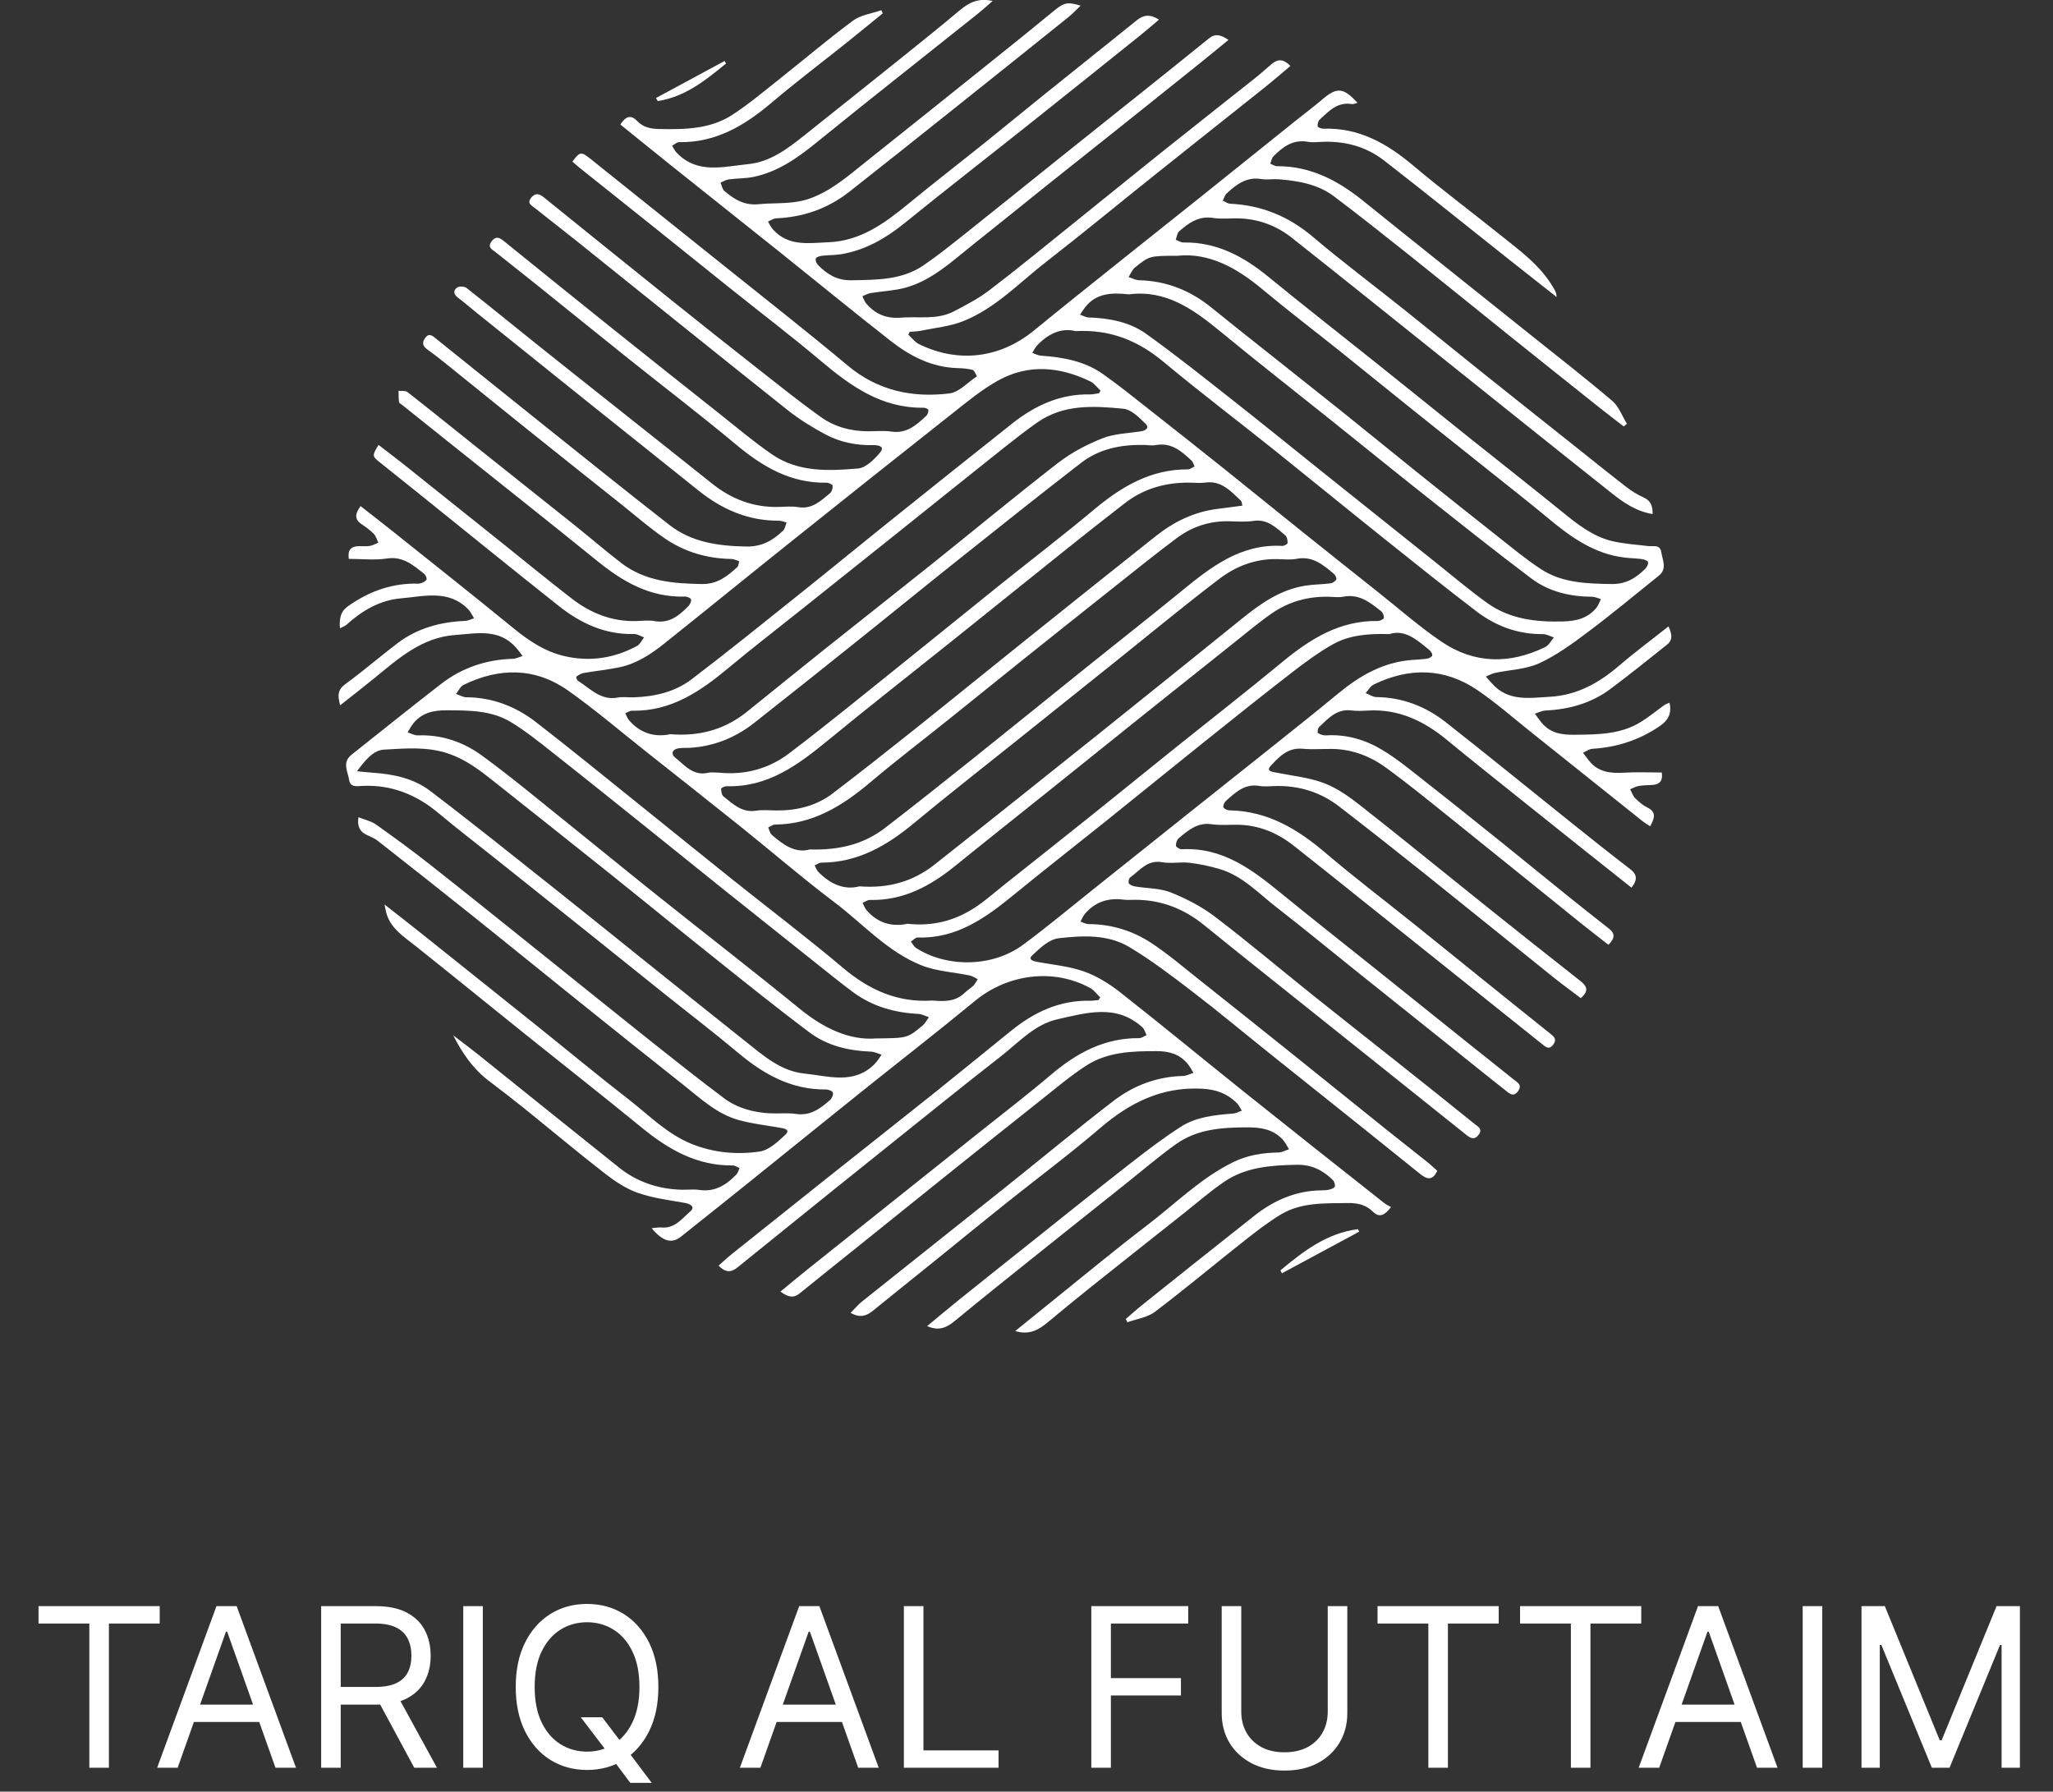 <svg width="157" height="137" viewBox="0 0 157 137" fill="none" xmlns="http://www.w3.org/2000/svg">
<rect x="0" y="0" width="157" height="137" fill="#333333" stroke="none"/>
<g clip-path="url(#clip0_240_15)">
<path d="M2.946 124.146V122.818H12.213V124.146H8.328V135.174H6.832V124.146H2.946ZM13.586 135.174H12.017L16.554 122.818H18.098L22.635 135.174H21.067L17.374 124.773H17.278L13.586 135.174ZM14.165 130.348H20.487V131.675H14.165V130.348ZM24.56 135.174V122.818H28.735C29.7 122.818 30.492 122.983 31.112 123.313C31.731 123.639 32.19 124.087 32.487 124.658C32.785 125.23 32.934 125.879 32.934 126.607C32.934 127.335 32.785 127.981 32.487 128.544C32.19 129.107 31.733 129.549 31.118 129.871C30.502 130.189 29.716 130.348 28.759 130.348H25.38V128.996H28.71C29.37 128.996 29.901 128.9 30.303 128.707C30.709 128.514 31.003 128.24 31.184 127.886C31.369 127.528 31.462 127.102 31.462 126.607C31.462 126.112 31.369 125.68 31.184 125.31C30.999 124.94 30.703 124.654 30.297 124.453C29.891 124.248 29.354 124.146 28.686 124.146H26.056V135.174H24.56ZM30.376 129.624L33.416 135.174H31.679L28.686 129.624H30.376ZM36.923 122.818V135.174H35.427V122.818H36.923ZM44.411 131.313H46.052L47.428 133.123L47.79 133.605L49.841 136.332H48.2L46.849 134.522L46.511 134.064L44.411 131.313ZM50.348 128.996C50.348 130.299 50.113 131.425 49.642 132.375C49.172 133.324 48.526 134.056 47.706 134.571C46.885 135.085 45.948 135.343 44.894 135.343C43.84 135.343 42.903 135.085 42.083 134.571C41.262 134.056 40.617 133.324 40.146 132.375C39.675 131.425 39.44 130.299 39.44 128.996C39.44 127.693 39.675 126.567 40.146 125.618C40.617 124.668 41.262 123.936 42.083 123.422C42.903 122.907 43.84 122.649 44.894 122.649C45.948 122.649 46.885 122.907 47.706 123.422C48.526 123.936 49.172 124.668 49.642 125.618C50.113 126.567 50.348 127.693 50.348 128.996ZM48.9 128.996C48.9 127.926 48.721 127.023 48.363 126.287C48.009 125.551 47.529 124.994 46.921 124.616C46.318 124.238 45.642 124.049 44.894 124.049C44.146 124.049 43.468 124.238 42.861 124.616C42.258 124.994 41.777 125.551 41.419 126.287C41.065 127.023 40.888 127.926 40.888 128.996C40.888 130.066 41.065 130.969 41.419 131.705C41.777 132.441 42.258 132.998 42.861 133.376C43.468 133.754 44.146 133.943 44.894 133.943C45.642 133.943 46.318 133.754 46.921 133.376C47.529 132.998 48.009 132.441 48.363 131.705C48.721 130.969 48.9 130.066 48.9 128.996ZM58.149 135.174H56.58L61.117 122.818H62.661L67.198 135.174H65.63L61.937 124.773H61.841L58.149 135.174ZM58.728 130.348H65.05V131.675H58.728V130.348ZM69.123 135.174V122.818H70.619V133.847H76.362V135.174H69.123ZM83.457 135.174V122.818H90.866V124.146H84.953V128.32H90.311V129.648H84.953V135.174H83.457ZM101.537 122.818H103.033V130.999C103.033 131.844 102.834 132.598 102.436 133.262C102.041 133.921 101.484 134.442 100.764 134.824C100.045 135.202 99.2 135.391 98.231 135.391C97.261 135.391 96.417 135.202 95.697 134.824C94.977 134.442 94.418 133.921 94.019 133.262C93.625 132.598 93.428 131.844 93.428 130.999V122.818H94.924V130.878C94.924 131.482 95.057 132.019 95.323 132.489C95.588 132.956 95.966 133.324 96.457 133.593C96.952 133.859 97.543 133.992 98.231 133.992C98.918 133.992 99.51 133.859 100.004 133.593C100.499 133.324 100.877 132.956 101.139 132.489C101.404 132.019 101.537 131.482 101.537 130.878V122.818ZM105.345 124.146V122.818H114.612V124.146H110.727V135.174H109.23V124.146H105.345ZM116.245 124.146V122.818H125.512V124.146H121.627V135.174H120.131V124.146H116.245ZM126.884 135.174H125.316L129.853 122.818H131.397L135.934 135.174H134.365L130.673 124.773H130.577L126.884 135.174ZM127.464 130.348H133.786V131.675H127.464V130.348ZM139.355 122.818V135.174H137.859V122.818H139.355ZM142.355 122.818H144.14L148.339 133.074H148.484L152.683 122.818H154.469V135.174H153.069V125.787H152.949L149.088 135.174H147.736L143.875 125.787H143.754V135.174H142.355V122.818Z" fill="white"/>
<path d="M124.785 67.892C123.493 66.867 122.249 65.882 121.007 64.892C119.488 63.681 117.971 62.47 116.456 61.257C114.514 59.699 112.559 58.154 110.638 56.569C108.885 55.125 106.96 54.206 104.632 54.333C104.209 54.356 103.778 54.381 103.361 54.327C102.227 54.178 101.573 54.939 100.871 55.602C100.775 55.691 100.735 56.021 100.785 56.05C100.962 56.158 101.192 56.246 101.394 56.233C102.969 56.133 104.432 56.569 105.741 57.365C106.905 58.071 107.964 58.957 109.039 59.801C110.961 61.305 112.863 62.833 114.766 64.36C116.397 65.671 118.017 66.999 119.646 68.311C120.769 69.216 121.899 70.118 123.037 71.004C123.545 71.4 123.483 71.766 123.003 72.246C122.297 71.693 121.59 71.154 120.899 70.597C117.542 67.894 114.195 65.181 110.834 62.485C109.241 61.207 107.656 59.913 106.007 58.713C104.807 57.838 103.436 57.296 101.913 57.271C101.139 57.258 100.36 57.325 99.593 57.254C98.485 57.154 97.828 57.873 97.191 58.542C96.782 58.971 97.276 59.015 97.601 59.08C98.837 59.328 100.122 59.449 101.283 59.895C102.304 60.286 103.242 60.972 104.115 61.657C107.385 64.229 110.606 66.861 113.855 69.46C116.17 71.31 118.492 73.15 120.822 74.984C121.305 75.363 121.584 75.724 120.888 76.326C120.188 75.794 119.457 75.261 118.75 74.696C115.526 72.11 112.319 69.503 109.091 66.923C106.874 65.152 104.649 63.391 102.398 61.662C100.969 60.561 99.324 60.057 97.513 60.107C97.115 60.117 96.705 60.166 96.317 60.099C95.205 59.907 94.492 60.582 93.767 61.226C93.64 61.341 93.517 61.593 93.558 61.726C93.598 61.847 93.865 61.964 94.034 61.966C96.945 62.018 99.233 63.4 101.375 65.225C103.592 67.113 105.916 68.876 108.187 70.697C109.858 72.037 111.521 73.388 113.188 74.73C114.972 76.165 116.754 77.603 118.544 79.031C118.848 79.272 119.084 79.479 118.779 79.881C118.446 80.325 118.181 80.037 117.908 79.82C113.276 76.12 108.648 72.416 104.015 68.716C102.323 67.363 100.635 66.002 98.93 64.665C97.663 63.668 96.236 63.077 94.6 63.066C93.952 63.062 93.292 63.12 92.656 63.027C91.575 62.866 90.868 63.493 90.143 64.096C89.999 64.214 89.912 64.487 89.93 64.677C89.941 64.783 90.226 64.948 90.38 64.94C93.517 64.773 95.782 66.517 98.026 68.351C100.416 70.303 102.846 72.212 105.257 74.142C107.61 76.026 109.958 77.914 112.311 79.797C113.457 80.716 114.614 81.623 115.758 82.546C116.033 82.767 116.439 82.955 116.091 83.44C115.739 83.93 115.416 83.603 115.149 83.394C113.641 82.211 112.153 81.002 110.654 79.804C108.283 77.905 105.911 76.011 103.54 74.115C101.577 72.541 99.635 70.941 97.647 69.401C96.257 68.328 95.036 66.98 93.283 66.457C92.529 66.232 91.745 66.067 90.964 65.975C90.274 65.894 89.551 66.055 88.874 65.931C87.732 65.725 87.165 66.573 86.421 67.103C86.323 67.171 86.267 67.478 86.334 67.561C86.438 67.69 86.657 67.761 86.838 67.79C87.744 67.94 88.718 67.913 89.547 68.247C90.733 68.722 91.908 69.334 92.923 70.106C95.457 72.035 97.893 74.094 100.381 76.086C102.559 77.83 104.755 79.549 106.939 81.285C108.887 82.834 110.836 84.384 112.772 85.949C113.009 86.141 113.424 86.332 113.065 86.787C112.722 87.22 112.413 87.006 112.111 86.764C110.144 85.195 108.181 83.619 106.214 82.048C103.88 80.183 101.542 78.32 99.208 76.453C96.834 74.555 94.452 72.666 92.093 70.749C90.547 69.491 88.807 68.807 86.809 68.805C86.509 68.805 86.207 68.83 85.911 68.793C84.737 68.641 83.745 68.97 82.97 69.876C82.824 70.047 82.741 70.272 82.629 70.472C82.831 70.539 83.033 70.66 83.235 70.662C84.981 70.668 86.605 71.162 88.04 72.104C89.305 72.935 90.464 73.929 91.654 74.871C94.054 76.774 96.447 78.685 98.839 80.6C101.229 82.515 103.611 84.442 106.001 86.36C107.031 87.185 108.072 87.995 109.104 88.819C109.389 89.046 109.654 89.3 109.915 89.529C109.521 90.371 109.05 90.127 108.579 89.75C107.12 88.583 105.668 87.408 104.211 86.239C101.84 84.34 99.464 82.45 97.093 80.552C95.13 78.981 93.198 77.368 91.201 75.838C89.626 74.632 88.04 73.417 86.34 72.406C84.692 71.429 82.756 71.537 80.934 71.75C80.213 71.835 79.501 72.521 78.919 73.075C78.596 73.383 79.032 73.504 79.355 73.561C80.547 73.773 81.78 73.89 82.908 74.29C83.891 74.64 84.835 75.225 85.663 75.878C88.913 78.433 92.102 81.064 95.33 83.646C98.831 86.445 102.35 89.221 105.864 92.001C106.018 92.124 106.205 92.203 106.376 92.301C105.895 92.936 105.482 93.134 105.007 92.668C104.447 92.113 103.801 91.98 103.034 91.992C101.285 92.023 99.51 91.928 97.945 92.872C96.97 93.459 96.061 94.168 95.165 94.874C92.877 96.679 90.643 98.552 88.322 100.311C87.749 100.745 86.927 100.853 86.219 101.109C86.177 101.026 86.133 100.942 86.092 100.859C86.511 100.501 86.917 100.132 87.346 99.788C90.207 97.504 93.064 95.218 95.94 92.953C97.424 91.786 99.089 91.052 101.016 91.025C101.239 91.021 101.471 91.015 101.685 90.961C101.835 90.923 102.069 90.821 102.083 90.721C102.106 90.561 102.029 90.327 101.908 90.213C101.137 89.475 100.304 89.041 99.133 89.067C97.178 89.11 95.275 89.24 93.619 90.367C92.552 91.094 91.572 91.951 90.558 92.755C88.138 94.672 85.717 96.585 83.306 98.511C82.235 99.365 81.178 100.24 80.124 101.115C79.434 101.688 78.709 102.112 77.638 101.78C78.677 100.938 79.651 100.146 80.628 99.361C82.997 97.458 85.333 95.512 87.751 93.672C89.903 92.032 91.831 90.079 94.306 88.867C95.417 88.323 96.57 88.148 97.778 88.127C98.045 88.123 98.312 87.964 98.576 87.879C98.412 87.624 98.282 87.341 98.078 87.124C97.341 86.341 96.411 86.203 95.363 86.205C93.438 86.212 91.552 86.337 89.937 87.487C88.622 88.425 87.39 89.483 86.125 90.492C83.652 92.463 81.176 94.43 78.707 96.408C76.821 97.919 74.935 99.425 73.074 100.963C72.459 101.472 71.861 101.826 70.903 101.403C71.757 100.697 72.54 100.034 73.339 99.392C75.297 97.819 77.265 96.252 79.232 94.687C81.647 92.763 84.052 90.825 86.488 88.927C87.721 87.966 88.972 87.016 90.285 86.17C91.487 85.397 92.902 85.261 94.302 85.151C94.527 85.132 94.744 85.007 94.965 84.932C94.84 84.734 94.744 84.505 94.582 84.344C93.848 83.626 93.027 83.309 91.933 83.251C88.847 83.09 86.413 84.309 84.145 86.251C81.782 88.275 79.282 90.133 76.852 92.076C74.966 93.584 73.097 95.114 71.217 96.633C69.725 97.838 68.225 99.029 66.739 100.242C66.245 100.647 65.743 100.78 65.045 100.394C65.353 100.086 65.612 99.769 65.924 99.521C69.621 96.569 73.33 93.63 77.027 90.677C79.734 88.516 82.397 86.299 85.142 84.19C86.688 83.002 88.48 82.325 90.474 82.275C90.741 82.269 91.006 82.121 91.27 82.038C91.118 81.8 90.989 81.544 90.81 81.331C90.187 80.596 89.403 80.377 88.426 80.377C86.555 80.377 84.702 80.435 83.087 81.473C81.897 82.238 80.809 83.163 79.697 84.044C77.217 86.007 74.747 87.983 72.278 89.96C69.965 91.813 67.658 93.674 65.347 95.531C63.949 96.654 62.544 97.769 61.154 98.902C60.669 99.3 60.252 99.173 59.681 98.767C60.408 98.169 61.081 97.604 61.767 97.056C63.711 95.499 65.66 93.949 67.606 92.397C70.019 90.471 72.434 88.55 74.847 86.622C76.696 85.147 78.575 83.707 80.378 82.177C82.339 80.514 84.469 79.36 87.115 79.385C87.303 79.385 87.494 79.235 87.682 79.156C87.578 78.954 87.521 78.701 87.365 78.558C85.369 76.743 83.083 77.449 80.884 77.937C79.126 78.326 77.909 79.706 76.544 80.771C73.637 83.036 70.773 85.359 67.894 87.66C66.493 88.779 65.093 89.9 63.697 91.025C61.254 92.993 58.812 94.962 56.374 96.935C55.913 97.306 55.484 97.325 54.951 96.781C55.305 96.471 55.636 96.156 55.992 95.872C58.345 93.989 60.7 92.109 63.059 90.234C65.906 87.97 68.76 85.722 71.601 83.453C73.526 81.913 75.431 80.346 77.35 78.799C79.105 77.384 81.051 76.472 83.362 76.524C83.577 76.528 83.793 76.49 84.008 76.472C84.052 76.405 84.096 76.336 84.139 76.269C83.883 76.026 83.666 75.711 83.366 75.549C80.57 74.019 77.062 74.473 74.56 76.538C71.678 78.914 68.723 81.202 65.81 83.538C63.032 85.766 60.264 88.006 57.489 90.238C55.684 91.688 53.877 93.136 52.062 94.574C51.368 95.124 50.672 94.926 49.833 93.916C50.127 93.893 50.364 93.841 50.597 93.862C51.616 93.953 52.171 93.163 52.804 92.62C53.165 92.309 52.825 92.063 52.379 91.984C51.164 91.769 49.916 91.617 48.761 91.209C47.845 90.886 46.988 90.302 46.211 89.698C44.146 88.093 42.143 86.41 40.105 84.767C39.215 84.051 38.309 83.353 37.398 82.663C36.185 81.746 35.348 80.531 34.656 79.166C35.277 79.643 35.906 80.108 36.519 80.598C40.13 83.492 43.731 86.403 47.351 89.287C48.736 90.392 50.352 90.927 52.123 90.975C52.571 90.988 53.029 90.923 53.469 90.99C54.663 91.167 55.536 90.615 56.309 89.817C56.432 89.69 56.476 89.487 56.555 89.319C56.382 89.25 56.209 89.117 56.036 89.119C53.304 89.15 51.127 87.904 49.089 86.237C46.14 83.823 43.141 81.473 40.172 79.089C37.375 76.845 34.593 74.579 31.788 72.344C30.872 71.614 29.851 70.997 29.527 69.757C29.492 69.622 29.471 69.482 29.409 69.166C30.457 69.989 31.374 70.697 32.278 71.42C35.158 73.719 38.038 76.017 40.912 78.322C43.302 80.237 45.659 82.196 48.08 84.072C49.628 85.272 51.012 86.71 52.881 87.468C54.567 88.152 56.339 88.306 58.091 88.056C58.795 87.956 59.479 87.31 60.048 86.781C60.475 86.385 60.002 86.295 59.664 86.237C58.614 86.055 57.545 85.934 56.52 85.655C54.838 85.201 53.584 84.003 52.26 82.959C49.387 80.689 46.532 78.395 43.677 76.103C41.21 74.123 38.757 72.121 36.285 70.145C33.835 68.186 31.372 66.244 28.904 64.306C28.654 64.11 28.344 63.981 28.052 63.846C27.535 63.604 27.304 63.218 27.41 62.489C27.892 62.685 28.386 62.787 28.763 63.054C30.163 64.046 31.551 65.061 32.899 66.123C35.737 68.357 38.548 70.624 41.368 72.881C44.169 75.123 46.959 77.382 49.766 79.614C51.616 81.087 53.473 82.555 55.363 83.974C56.382 84.738 57.595 85.059 58.862 85.132C59.535 85.17 60.219 85.082 60.881 85.18C61.98 85.341 62.734 84.763 63.469 84.121C63.613 83.996 63.736 83.717 63.694 83.553C63.663 83.432 63.351 83.307 63.165 83.309C60.542 83.334 58.435 82.171 56.489 80.539C54.58 78.941 52.602 77.428 50.658 75.874C48.751 74.348 46.851 72.817 44.944 71.291C42.554 69.378 40.159 67.469 37.765 65.561C36.363 64.442 34.937 63.354 33.564 62.201C31.87 60.78 29.976 59.997 27.739 60.095C27.339 60.111 26.794 60.245 26.702 59.649C26.602 59.005 26.141 58.298 26.881 57.713C29.167 55.906 31.432 54.074 33.737 52.293C35.339 51.055 37.186 50.438 39.218 50.376C39.468 50.367 39.713 50.238 39.964 50.163C39.799 49.948 39.643 49.725 39.465 49.523C38.151 48.029 36.421 48.442 34.785 48.56C32.264 48.744 30.474 50.348 28.638 51.851C27.8 52.536 26.941 53.197 26.012 53.933C25.804 53.178 25.818 52.739 26.414 52.307C27.783 51.315 29.061 50.196 30.411 49.175C31.932 48.025 33.697 47.556 35.583 47.477C35.808 47.466 36.029 47.348 36.252 47.279C36.106 47.047 35.994 46.785 35.808 46.593C34.308 45.055 32.42 45.605 30.661 45.754C29.061 45.889 27.689 46.691 26.498 47.773C26.381 47.879 26.214 47.929 25.997 48.044C25.939 47.335 26.031 46.777 26.575 46.385C28.09 45.295 29.763 44.653 31.649 44.626C31.824 44.624 32.009 44.653 32.17 44.603C32.339 44.551 32.547 44.453 32.616 44.313C32.664 44.218 32.549 43.965 32.432 43.874C31.599 43.222 30.826 42.517 29.586 42.707C28.642 42.853 27.658 42.736 26.677 42.736C26.568 42.08 26.825 41.765 27.469 41.763C27.744 41.763 28.023 41.788 28.29 41.744C28.513 41.707 28.719 41.582 28.934 41.494C28.819 41.265 28.75 40.988 28.579 40.815C28.302 40.531 27.971 40.3 27.642 40.075C27.048 39.669 27.194 39.237 27.573 38.7C28.444 39.381 29.286 40.031 30.117 40.696C33.153 43.122 36.202 45.533 39.211 47.994C40.424 48.986 41.674 49.84 43.229 50.186C45.165 50.617 46.992 50.325 48.72 49.392C48.949 49.269 49.078 48.963 49.255 48.74C48.999 48.65 48.743 48.475 48.489 48.481C46.273 48.54 44.4 47.66 42.727 46.333C39.057 43.424 35.425 40.471 31.776 37.537C30.863 36.803 29.946 36.076 29.034 35.345C28.456 34.882 28.45 34.836 28.95 34.021C29.615 34.536 30.282 35.034 30.932 35.553C33.424 37.539 35.913 39.531 38.401 41.523C40.17 42.938 41.922 44.378 43.714 45.764C45.171 46.889 46.815 47.552 48.697 47.489C49.145 47.475 49.608 47.412 50.043 47.491C51.189 47.7 51.935 47.071 52.646 46.345C52.769 46.22 52.886 45.974 52.842 45.837C52.806 45.72 52.529 45.61 52.36 45.616C49.724 45.697 47.636 44.489 45.671 42.894C42.054 39.96 38.398 37.072 34.758 34.165C33.416 33.092 32.072 32.019 30.73 30.945C30.653 30.883 30.521 30.82 30.513 30.748C30.48 30.46 30.486 30.17 30.478 29.881C30.709 29.91 31.003 29.856 31.161 29.979C32.926 31.36 34.668 32.769 36.419 34.167C38.93 36.17 41.445 38.164 43.954 40.169C45.14 41.119 46.292 42.113 47.495 43.04C49.314 44.443 51.446 44.622 53.657 44.659C54.865 44.68 55.607 44.068 56.38 43.367C56.482 43.274 56.482 43.067 56.53 42.913C56.326 42.855 56.124 42.746 55.92 42.742C54.075 42.711 52.36 42.211 50.85 41.177C49.681 40.377 48.609 39.437 47.499 38.552C45.123 36.662 42.745 34.772 40.376 32.873C38.394 31.285 36.425 29.681 34.445 28.089C33.864 27.62 33.279 27.153 32.674 26.717C32.314 26.457 32.259 26.196 32.516 25.842C32.814 25.432 33.074 25.675 33.328 25.882C36.067 28.08 38.799 30.285 41.543 32.477C44.752 35.042 47.953 37.618 51.193 40.142C52.902 41.473 54.926 41.75 57.051 41.792C58.258 41.817 59.095 41.331 59.881 40.581C60.033 40.435 60.064 40.167 60.152 39.954C59.954 39.906 59.754 39.816 59.556 39.816C57.203 39.831 55.199 38.943 53.396 37.495C50.581 35.232 47.751 32.986 44.931 30.727C42.112 28.468 39.299 26.205 36.481 23.942C35.996 23.552 35.527 23.139 35.029 22.768C34.679 22.508 34.641 22.208 34.964 21.985C35.125 21.872 35.525 21.899 35.687 22.027C37.529 23.475 39.34 24.959 41.17 26.422C43.231 28.07 45.302 29.708 47.37 31.35C49.728 33.225 52.094 35.092 54.448 36.974C55.943 38.17 57.622 38.812 59.552 38.764C60.05 38.752 60.562 38.697 61.048 38.779C62.113 38.96 62.773 38.287 63.478 37.712C63.617 37.597 63.694 37.318 63.672 37.13C63.659 37.035 63.359 36.905 63.19 36.91C60.448 36.955 58.301 35.676 56.272 33.982C53.577 31.733 50.785 29.604 48.045 27.413C45.652 25.5 43.275 23.573 40.887 21.654C39.897 20.86 38.899 20.076 37.905 19.286C37.642 19.078 37.255 18.926 37.584 18.467C37.888 18.044 38.173 18.14 38.517 18.422C41.266 20.647 44.017 22.869 46.778 25.079C49.539 27.288 52.308 29.487 55.08 31.683C56.386 32.717 57.662 33.8 59.033 34.742C61.029 36.118 63.353 36.02 65.614 35.824C66.222 35.772 66.87 35.12 67.314 34.586C67.687 34.14 67.166 34.028 66.804 34.038C65.505 34.069 64.255 33.823 63.121 33.217C62.117 32.681 61.131 32.073 60.242 31.366C54.859 27.086 49.508 22.766 44.142 18.465C43.073 17.609 41.985 16.775 40.916 15.919C40.664 15.717 40.257 15.54 40.639 15.098C40.97 14.712 41.262 14.827 41.599 15.098C44.852 17.728 48.109 20.355 51.373 22.973C53.548 24.717 55.73 26.449 57.922 28.17C59.527 29.431 61.119 30.71 62.78 31.894C63.828 32.642 65.068 32.975 66.374 32.979C66.972 32.981 67.583 32.917 68.169 33.002C69.344 33.175 70.092 32.492 70.842 31.79C70.948 31.692 71.007 31.489 70.994 31.341C70.988 31.275 70.757 31.175 70.627 31.177C67.454 31.225 65.089 29.553 62.798 27.62C60.535 25.709 58.174 23.915 55.861 22.064C53.898 20.495 51.941 18.913 49.978 17.344C48.093 15.835 46.203 14.333 44.317 12.826C44.129 12.676 43.952 12.512 43.775 12.357C44.327 11.599 44.456 11.589 45.1 12.103C48.462 14.798 51.829 17.486 55.19 20.18C58.416 22.766 61.673 25.315 64.845 27.966C67.137 29.881 69.773 30.429 72.605 30.085C73.351 29.995 74.014 29.228 74.714 28.772C74.603 28.603 74.522 28.326 74.376 28.287C73.997 28.182 73.591 28.159 73.193 28.147C71.23 28.084 69.581 27.22 68.094 26.055C65.268 23.844 62.494 21.566 59.694 19.326C56.951 17.132 54.198 14.95 51.454 12.758C50.116 11.689 48.789 10.609 47.44 9.521C47.84 8.915 48.22 8.721 48.734 9.261C49.197 9.744 49.77 9.855 50.431 9.867C52.371 9.905 54.313 9.876 55.995 8.786C57.305 7.936 58.508 6.91 59.737 5.939C61.573 4.487 63.355 2.963 65.237 1.576C65.831 1.138 66.672 1.038 67.402 0.782C67.435 0.863 67.471 0.942 67.504 1.023C66.585 1.769 65.672 2.522 64.749 3.261C62.844 4.785 60.892 6.252 59.035 7.829C56.966 9.588 54.757 10.918 51.929 10.87C51.754 10.867 51.575 11.049 51.398 11.147C51.51 11.322 51.598 11.522 51.739 11.67C53.334 13.347 55.34 12.73 57.214 12.551C58.872 12.391 60.206 11.393 61.481 10.374C63.992 8.371 66.506 6.373 69.008 4.364C70.484 3.18 71.959 1.994 73.407 0.777C74.114 0.184 74.854 -0.177 75.912 0.077C75.481 0.448 75.11 0.786 74.72 1.098C70.609 4.376 66.474 7.623 62.394 10.936C60.961 12.099 59.489 13.129 57.664 13.52C57.037 13.656 56.378 13.633 55.738 13.716C55.517 13.745 55.313 13.881 55.101 13.966C55.197 14.181 55.234 14.462 55.395 14.602C56.136 15.237 56.905 15.721 58.001 15.615C59.333 15.485 60.675 15.646 61.986 15.16C63.622 14.554 64.886 13.433 66.208 12.38C69.521 9.744 72.824 7.096 76.129 4.447C77.606 3.264 79.082 2.08 80.54 0.873C81.351 0.204 81.597 0.119 82.641 0.429C82.299 0.755 82.026 1.053 81.714 1.303C78.763 3.672 75.81 6.035 72.851 8.394C70.223 10.488 67.598 12.587 64.955 14.66C63.319 15.944 61.446 16.607 59.362 16.694C59.148 16.702 58.941 16.857 58.731 16.944C58.854 17.144 58.952 17.367 59.106 17.54C60.289 18.867 61.852 18.584 63.359 18.524C65.799 18.426 67.635 17.084 69.427 15.615C71.409 13.989 73.437 12.42 75.435 10.815C76.91 9.632 78.369 8.425 79.844 7.24C82.212 5.335 84.585 3.441 86.953 1.536C87.457 1.132 87.965 1.069 88.632 1.501C88.128 1.926 87.671 2.326 87.201 2.703C84.381 4.962 81.564 7.223 78.736 9.471C75.558 11.999 72.349 14.489 69.194 17.046C67.752 18.215 66.208 19.113 64.368 19.432C63.88 19.518 63.376 19.497 62.882 19.555C62.703 19.576 62.442 19.645 62.386 19.768C62.332 19.887 62.444 20.151 62.563 20.272C63.259 20.976 64.005 21.449 65.105 21.431C67.041 21.397 68.971 21.424 70.642 20.278C71.769 19.505 72.838 18.642 73.91 17.79C76.308 15.883 78.69 13.958 81.08 12.043C83.433 10.161 85.79 8.284 88.142 6.402C89.582 5.249 91.02 4.099 92.452 2.936C92.927 2.551 93.356 2.649 93.944 3.053C93.194 3.666 92.5 4.241 91.797 4.806C89.857 6.364 87.915 7.919 85.969 9.471C84.004 11.04 82.03 12.599 80.065 14.168C78.161 15.692 76.269 17.232 74.358 18.747C72.763 20.014 71.259 21.449 69.229 22.002C68.375 22.235 67.466 22.264 66.587 22.41C66.366 22.445 66.16 22.568 65.947 22.652C66.045 22.839 66.112 23.052 66.245 23.21C66.937 24.023 67.789 24.377 68.888 24.29C70.244 24.181 71.655 24.475 72.932 23.817C73.876 23.329 74.831 22.825 75.671 22.185C77.769 20.587 79.809 18.909 81.866 17.257C84.214 15.371 86.548 13.466 88.901 11.586C91.274 9.69 93.665 7.813 96.042 5.923C96.472 5.581 96.872 5.204 97.297 4.858C97.759 4.483 98.197 4.531 98.68 5.045C98.014 5.604 97.382 6.154 96.728 6.677C93.904 8.93 91.07 11.17 88.249 13.424C85.504 15.617 82.795 17.857 80.022 20.009C77.963 21.606 76.139 23.567 73.67 24.554C72.653 24.961 71.513 25.065 70.425 25.29C70.146 25.348 69.856 25.348 69.571 25.373C69.534 25.444 69.498 25.515 69.461 25.586C69.729 25.832 69.957 26.155 70.269 26.309C73.257 27.782 76.458 27.413 79.078 25.267C81.466 23.31 83.885 21.391 86.296 19.461C88.201 17.936 90.116 16.423 92.02 14.898C94.392 12.999 96.759 11.095 99.131 9.192C99.791 8.663 100.473 8.159 101.114 7.608C102.231 6.65 102.736 6.677 103.811 7.865C103.646 7.902 103.505 7.979 103.38 7.958C102.279 7.771 101.621 8.504 100.925 9.14C100.806 9.25 100.741 9.492 100.766 9.657C100.779 9.74 101.048 9.846 101.196 9.842C103.913 9.748 106.062 10.966 108.07 12.658C110.2 14.452 112.434 16.125 114.607 17.867C116.141 19.097 117.764 20.241 118.788 21.991C118.909 22.195 119.036 22.398 119.038 22.712C117.758 21.704 116.477 20.699 115.201 19.686C112.08 17.211 108.981 14.704 105.832 12.264C104.449 11.193 102.815 10.765 101.056 10.849C100.708 10.866 100.348 10.903 100.01 10.842C98.885 10.645 98.103 11.226 97.388 11.951C97.253 12.089 97.218 12.326 97.138 12.516C97.314 12.583 97.486 12.708 97.662 12.708C100.216 12.697 102.308 13.797 104.24 15.354C108.487 18.776 112.757 22.17 117.016 25.578C119.117 27.259 121.245 28.91 123.293 30.652C123.799 31.081 124.049 31.812 124.416 32.404C124.335 32.473 124.256 32.54 124.174 32.608C123.583 32.152 122.987 31.702 122.401 31.237C119.93 29.268 117.458 27.297 114.993 25.319C112.624 23.419 110.269 21.499 107.893 19.607C105.947 18.059 104.001 16.511 102.015 15.014C100.783 14.085 99.297 13.831 97.797 13.71C97.351 13.675 96.888 13.764 96.451 13.691C95.325 13.504 94.552 14.108 93.811 14.787C93.665 14.921 93.608 15.154 93.51 15.342C93.698 15.425 93.881 15.571 94.073 15.579C96.476 15.692 98.545 16.54 100.395 18.107C102.673 20.034 105.065 21.827 107.399 23.689C109.344 25.242 111.271 26.82 113.215 28.374C115.547 30.239 117.885 32.092 120.223 33.95C121.607 35.051 122.982 36.163 124.381 37.245C124.789 37.562 125.246 37.837 125.714 38.051C126.262 38.302 126.383 38.712 126.383 39.308C125.121 39.102 124.158 38.431 123.255 37.714C118.55 33.984 113.872 30.222 109.181 26.474C105.718 23.704 102.263 20.926 98.783 18.178C97.624 17.263 96.28 16.754 94.788 16.702C94.115 16.679 93.427 16.769 92.769 16.665C91.672 16.492 90.908 17.046 90.172 17.69C90.018 17.826 89.995 18.115 89.912 18.332C90.108 18.405 90.305 18.547 90.501 18.542C93.044 18.499 95.094 19.607 97.001 21.168C99.737 23.408 102.527 25.582 105.288 27.791C107.662 29.689 110.023 31.6 112.396 33.498C114.73 35.365 117.087 37.206 119.404 39.089C120.592 40.054 121.78 41.019 123.297 41.379C124.185 41.59 125.112 41.64 126.023 41.755C126.419 41.805 126.944 41.602 127.044 42.223C127.14 42.834 127.513 43.497 126.85 44.026C125.062 45.46 123.299 46.929 121.467 48.304C120.282 49.196 119.059 50.096 117.723 50.713C116.695 51.186 115.462 51.213 114.326 51.457C114.084 51.509 113.859 51.642 113.626 51.738C113.78 51.909 113.936 52.076 114.086 52.249C115.32 53.666 116.964 53.368 118.536 53.28C120.586 53.166 122.278 52.226 123.814 50.907C125.014 49.875 126.292 48.931 127.596 47.898C127.855 48.479 127.942 48.929 127.494 49.286C126.052 50.434 124.618 51.592 123.141 52.693C121.678 53.783 119.988 54.245 118.177 54.333C117.906 54.345 117.644 54.491 117.377 54.575C117.546 54.802 117.706 55.033 117.883 55.252C118.548 56.064 119.425 56.198 120.43 56.185C122.186 56.164 123.931 56.169 125.485 55.204C126.117 54.812 126.694 54.333 127.298 53.901C127.392 53.835 127.513 53.806 127.669 53.737C127.873 54.581 127.538 55.112 126.906 55.539C125.362 56.585 123.66 57.144 121.799 57.256C121.545 57.271 121.301 57.456 121.053 57.561C121.207 57.765 121.359 57.969 121.518 58.169C122.218 59.053 123.168 59.147 124.208 59.084C125.146 59.028 126.09 59.071 127.081 59.071C127.163 59.601 127.013 59.988 126.346 60.024C125.998 60.042 125.646 60.047 125.304 60.105C125.083 60.142 124.877 60.268 124.662 60.351C124.785 60.578 124.864 60.849 125.037 61.024C125.316 61.303 125.629 61.576 125.979 61.749C126.7 62.105 126.523 62.568 126.198 63.185C125.973 63.035 125.767 62.918 125.585 62.772C122.741 60.505 119.903 58.232 117.058 55.962C115.714 54.891 114.418 53.749 113.003 52.784C110.477 51.061 107.785 51.022 105.061 52.339C104.805 52.461 104.642 52.774 104.436 52.999C104.709 53.105 104.982 53.301 105.257 53.303C107.258 53.33 109.029 54.018 110.569 55.229C113.82 57.784 117.025 60.399 120.253 62.981C121.711 64.148 123.172 65.313 124.654 66.448C125.179 66.85 125.262 67.244 124.764 67.876L124.785 67.892ZM54.974 59.082C56.951 59.286 58.789 58.788 60.337 57.615C63.351 55.331 66.276 52.928 69.229 50.563C71.599 48.665 73.951 46.743 76.319 44.845C78.765 42.882 81.259 40.977 83.664 38.966C85.765 37.208 88.001 35.878 90.843 35.891C91.012 35.891 91.181 35.747 91.349 35.67C91.279 35.522 91.241 35.336 91.129 35.23C90.36 34.503 89.574 33.813 88.38 34.036C88.092 34.09 87.784 34.03 87.484 34.023C85.748 33.99 84.083 34.309 82.689 35.384C79.517 37.833 76.387 40.331 73.251 42.828C70.876 44.718 68.523 46.641 66.151 48.538C63.334 50.792 60.514 53.047 57.678 55.277C56.234 56.41 54.59 57.079 52.74 57.184C52.442 57.2 52.135 57.173 51.844 57.229C51.385 57.319 51.308 57.677 51.625 57.925C52.364 58.507 52.998 59.361 54.15 59.092C54.411 59.032 54.696 59.084 54.971 59.084L54.974 59.082ZM69.409 70.639C71.388 70.854 73.114 70.376 74.668 69.324C75.45 68.795 76.158 68.161 76.9 67.574C79.084 65.84 81.27 64.112 83.445 62.37C85.506 60.722 87.551 59.053 89.609 57.402C92.425 55.143 95.271 52.926 98.053 50.628C100.195 48.856 102.452 47.444 105.361 47.485C105.522 47.487 105.795 47.366 105.822 47.254C105.857 47.104 105.755 46.845 105.626 46.743C104.786 46.081 103.957 45.393 102.75 45.626C102.367 45.701 101.954 45.637 101.554 45.63C99.989 45.608 98.539 46.018 97.259 46.904C96.278 47.583 95.363 48.356 94.429 49.1C92.091 50.959 89.757 52.82 87.425 54.685C85.035 56.598 82.649 58.519 80.261 60.434C77.854 62.364 75.433 64.279 73.037 66.221C71.132 67.765 69.071 68.876 66.529 68.816C66.341 68.811 66.149 68.961 65.96 69.041C66.06 69.228 66.133 69.439 66.266 69.597C67.124 70.599 68.229 70.889 69.406 70.639H69.409ZM61.929 64.956C64.145 65.021 66.039 64.571 67.666 63.32C69.936 61.578 72.172 59.794 74.408 58.009C77.344 55.662 80.263 53.293 83.195 50.938C85.563 49.036 87.953 47.162 90.303 45.239C92.581 43.374 94.867 41.567 98.062 41.744C98.199 41.752 98.464 41.602 98.468 41.521C98.474 41.321 98.422 41.042 98.284 40.927C97.582 40.35 96.93 39.671 95.865 39.831C95.28 39.919 94.669 39.883 94.071 39.862C92.564 39.812 91.201 40.248 90.01 41.133C88.453 42.292 86.942 43.511 85.421 44.718C83.041 46.604 80.668 48.496 78.296 50.392C76.371 51.932 74.458 53.483 72.534 55.025C70.555 56.612 68.533 58.152 66.595 59.79C64.455 61.599 62.182 63.031 59.258 63.054C59.089 63.054 58.92 63.197 58.749 63.275C58.837 63.464 58.874 63.712 59.02 63.837C59.904 64.606 60.837 65.273 61.934 64.952L61.929 64.956ZM51.256 56.142C53.504 56.327 55.444 55.777 57.135 54.418C59.075 52.859 61.002 51.284 62.949 49.734C65.71 47.531 68.49 45.349 71.249 43.142C74.474 40.56 77.654 37.922 80.92 35.392C81.924 34.615 83.099 33.998 84.283 33.525C85.185 33.165 86.221 33.134 87.203 32.992C87.609 32.934 87.928 32.729 87.601 32.402C87.119 31.923 86.513 31.314 85.911 31.256C83.633 31.033 81.309 30.893 79.286 32.331C78.434 32.936 77.606 33.575 76.787 34.228C74.022 36.428 71.267 38.643 68.508 40.85C66.097 42.778 63.682 44.701 61.267 46.627C59.42 48.1 57.547 49.544 55.734 51.055C53.573 52.855 51.327 54.408 48.343 54.345C48.17 54.341 47.993 54.474 47.816 54.543C47.913 54.727 47.984 54.935 48.118 55.089C48.98 56.083 50.083 56.389 51.256 56.144V56.142ZM66.999 79.406C69.396 79.381 69.402 79.387 70.571 78.403C70.763 78.241 70.88 77.991 71.032 77.78C70.769 77.695 70.509 77.547 70.242 77.532C68.408 77.441 66.704 76.959 65.218 75.855C64.28 75.157 63.371 74.419 62.457 73.692C60.06 71.787 57.666 69.88 55.276 67.967C53.392 66.459 51.516 64.938 49.633 63.429C47.165 61.451 44.702 59.471 42.218 57.515C41.203 56.715 40.188 55.896 39.088 55.227C37.586 54.312 35.871 54.322 34.162 54.314C33.147 54.308 32.286 54.499 31.626 55.293C31.447 55.508 31.32 55.766 31.17 56.004C31.434 56.085 31.703 56.244 31.966 56.233C33.789 56.162 35.444 56.744 36.865 57.782C39.094 59.409 41.218 61.184 43.375 62.914C45.688 64.767 47.976 66.65 50.293 68.497C53.913 71.385 57.578 74.219 61.167 77.145C63.003 78.641 64.978 79.57 67.002 79.406H66.999ZM27.296 58.976C27.865 59.028 28.202 59.067 28.54 59.09C30.107 59.197 31.647 59.528 32.895 60.476C36.204 62.991 39.445 65.596 42.702 68.18C45.023 70.022 47.324 71.889 49.637 73.74C52.085 75.701 54.534 77.662 56.989 79.616C58.356 80.704 59.712 81.913 61.517 82.092C63.332 82.271 65.287 82.965 66.883 81.367C67.091 81.158 67.241 80.889 67.418 80.648C67.147 80.567 66.881 80.427 66.608 80.416C64.901 80.354 63.267 79.968 61.902 78.945C59.412 77.08 56.989 75.126 54.557 73.185C51.81 70.995 49.093 68.77 46.35 66.575C43.492 64.287 40.618 62.02 37.752 59.74C36.7 58.903 35.644 58.096 34.339 57.642C32.701 57.071 31.026 57.229 29.373 57.321C28.55 57.367 27.948 58.109 27.296 58.976ZM65.728 67.776C67.95 67.949 69.836 67.401 71.465 66.115C75.687 62.783 79.888 59.426 84.089 56.066C87.744 53.141 91.387 50.203 95.032 47.262C96.461 46.11 97.955 45.08 99.818 44.785C100.454 44.684 101.108 44.689 101.748 44.607C101.913 44.587 102.119 44.449 102.19 44.309C102.236 44.216 102.115 43.97 102 43.874C101.179 43.186 100.37 42.492 99.153 42.732C98.672 42.826 98.157 42.761 97.659 42.753C96.017 42.721 94.534 43.288 93.275 44.243C90.595 46.274 88.007 48.425 85.381 50.526C82.931 52.486 80.48 54.449 78.029 56.41C75.308 58.59 72.557 60.736 69.873 62.962C67.804 64.677 65.591 65.959 62.811 65.965C62.64 65.965 62.469 66.102 62.298 66.175C62.39 66.34 62.448 66.536 62.575 66.665C63.482 67.59 64.545 68.088 65.73 67.776H65.728ZM90.043 19.559C87.928 19.564 87.917 19.551 86.798 20.451C86.579 20.628 86.467 20.937 86.306 21.187C86.571 21.27 86.834 21.42 87.1 21.427C89.197 21.477 91.026 22.206 92.646 23.523C94.017 24.638 95.405 25.73 96.788 26.83C98.753 28.393 100.725 29.95 102.686 31.519C104.567 33.027 106.435 34.557 108.316 36.068C110.352 37.701 112.392 39.331 114.443 40.946C115.556 41.823 116.648 42.74 117.831 43.513C119.461 44.58 121.332 44.628 123.226 44.659C124.364 44.678 125.114 44.193 125.831 43.48C125.954 43.357 126.071 43.115 126.029 42.978C125.994 42.861 125.729 42.776 125.554 42.751C125.137 42.692 124.712 42.69 124.291 42.642C121.949 42.382 120.144 41.084 118.402 39.635C116.931 38.41 115.42 37.23 113.924 36.036C111.98 34.484 110.031 32.938 108.089 31.381C106.205 29.872 104.334 28.347 102.45 26.838C100.489 25.269 98.487 23.748 96.559 22.137C94.584 20.487 92.464 19.303 90.041 19.559H90.043ZM82.253 25.319C81.157 25.044 80.163 25.523 79.321 26.403C79.163 26.567 79.067 26.79 78.942 26.986C79.163 27.059 79.38 27.182 79.605 27.197C81.291 27.317 82.935 27.609 84.344 28.601C85.521 29.431 86.644 30.337 87.778 31.229C89.716 32.75 91.65 34.28 93.575 35.818C95.519 37.372 97.449 38.946 99.393 40.502C101.375 42.09 103.363 43.672 105.353 45.251C106.97 46.535 108.529 47.908 110.231 49.065C112.751 50.776 115.458 50.803 118.173 49.475C118.446 49.342 118.615 48.992 118.833 48.742C118.55 48.654 118.267 48.487 117.985 48.49C116.089 48.506 114.399 47.883 112.919 46.756C110.486 44.899 108.095 42.984 105.705 41.071C102.925 38.85 100.17 36.595 97.393 34.371C94.594 32.133 91.735 29.966 88.982 27.674C87.05 26.065 84.933 25.177 82.255 25.319H82.253ZM95.011 38.662C94.957 38.468 94.961 38.345 94.902 38.291C94.125 37.568 93.412 36.728 92.168 36.901C91.802 36.951 91.42 36.914 91.047 36.907C89.199 36.874 87.501 37.333 86.025 38.474C84.529 39.633 83.043 40.802 81.566 41.984C78.728 44.253 75.9 46.537 73.061 48.808C69.817 51.407 66.539 53.968 63.326 56.606C61.04 58.482 58.729 60.215 55.563 60.12C55.419 60.115 55.149 60.249 55.149 60.318C55.149 60.518 55.194 60.795 55.33 60.903C56.057 61.487 56.745 62.162 57.828 61.991C58.339 61.91 58.874 61.972 59.398 61.974C60.961 61.983 62.43 61.622 63.68 60.67C65.797 59.057 67.887 57.406 69.969 55.748C72.77 53.514 75.547 51.251 78.344 49.011C81.682 46.335 85.025 43.661 88.376 41.002C89.764 39.902 91.312 39.137 93.096 38.916C93.721 38.839 94.344 38.752 95.009 38.664L95.011 38.662ZM86.327 22.508C85.035 22.368 83.852 22.4 82.995 23.481C82.849 23.665 82.728 23.869 82.595 24.063C82.814 24.136 83.031 24.267 83.252 24.275C84.825 24.327 86.373 24.615 87.648 25.525C89.932 27.157 92.127 28.916 94.334 30.652C96.624 32.452 98.883 34.292 101.156 36.109C104.034 38.41 106.912 40.708 109.792 43.007C111.096 44.047 112.367 45.13 113.722 46.102C115.437 47.333 117.414 47.573 119.49 47.523C120.54 47.498 121.403 47.289 122.076 46.485C122.234 46.295 122.311 46.037 122.426 45.81C122.201 45.747 121.976 45.635 121.751 45.633C120.061 45.624 118.45 45.245 117.104 44.232C114.322 42.138 111.598 39.965 108.866 37.803C106.543 35.966 104.244 34.094 101.931 32.244C99.056 29.941 96.149 27.674 93.306 25.332C91.241 23.631 89.13 22.141 86.327 22.51V22.508ZM106.255 48.487C104.607 48.442 103.173 48.565 101.913 49.277C100.796 49.911 99.749 50.686 98.731 51.476C96.486 53.212 94.273 54.985 92.058 56.758C89.572 58.748 87.1 60.759 84.617 62.754C82.268 64.637 79.892 66.49 77.561 68.397C75.391 70.17 73.176 71.787 70.175 71.687C70.007 71.681 69.832 71.893 69.659 72.004C69.788 72.166 69.886 72.377 70.052 72.485C72.301 73.957 75.82 74.021 78.221 72.254C80.063 70.897 81.82 69.424 83.612 67.997C86.025 66.075 88.434 64.146 90.847 62.224C92.833 60.643 94.823 59.069 96.807 57.483C98.653 56.008 100.508 54.541 102.329 53.035C103.976 51.676 105.755 50.644 107.935 50.469C108.333 50.438 108.733 50.425 109.125 50.367C109.275 50.344 109.483 50.244 109.527 50.127C109.564 50.028 109.437 49.813 109.325 49.721C108.375 48.94 107.439 48.1 106.259 48.487H106.255ZM71.301 76.509C72.161 76.576 73.034 76.622 73.743 75.942C73.957 75.736 74.22 75.582 74.433 75.374C74.572 75.236 74.66 75.044 74.77 74.877C74.568 74.782 74.376 74.64 74.162 74.594C72.932 74.336 71.628 74.277 70.48 73.821C67.866 72.783 65.993 70.637 63.794 68.98C61.352 67.138 59.033 65.131 56.643 63.216C54.234 61.285 51.808 59.374 49.389 57.459C47.417 55.898 45.502 54.258 43.45 52.809C40.924 51.026 38.19 51.038 35.45 52.37C35.204 52.489 35.064 52.826 34.875 53.062C35.137 53.151 35.398 53.316 35.66 53.318C37.659 53.33 39.434 54.018 40.983 55.214C43.698 57.315 46.357 59.49 49.037 61.641C51.366 63.51 53.684 65.394 56.016 67.257C58.835 69.51 61.715 71.687 64.472 74.013C66.47 75.699 68.644 76.68 71.296 76.509H71.301ZM84.058 30.072C84.089 30.002 84.123 29.929 84.154 29.858C83.902 29.624 83.685 29.316 83.389 29.17C81.068 28.039 78.673 27.811 76.362 29.081C75.089 29.779 73.947 30.735 72.799 31.64C68.694 34.876 64.607 38.131 60.525 41.394C57.278 43.988 54.055 46.614 50.806 49.206C49.77 50.034 48.661 50.767 47.332 51.034C46.434 51.215 45.519 51.309 44.617 51.465C44.421 51.499 44.237 51.63 44.069 51.745C44.046 51.759 44.11 52.003 44.188 52.051C45.138 52.645 45.934 53.593 47.255 53.339C47.64 53.264 48.051 53.339 48.451 53.324C50.053 53.27 51.606 52.92 52.881 51.949C55.792 49.734 58.635 47.429 61.494 45.145C63.555 43.499 65.593 41.819 67.652 40.169C70.896 37.568 74.143 34.969 77.402 32.388C79.142 31.01 81.078 30.11 83.362 30.16C83.593 30.164 83.825 30.099 84.056 30.066L84.058 30.072Z" fill="white"/>
<path d="M97.92 97.138C99.677 95.679 101.471 94.289 103.844 93.991C103.878 94.053 103.913 94.118 103.947 94.18C101.975 95.243 100.002 96.304 98.03 97.367C97.993 97.29 97.955 97.215 97.92 97.138Z" fill="white"/>
<path d="M55.52 4.858C53.955 6.141 52.383 7.413 50.295 7.727C50.254 7.65 50.21 7.573 50.168 7.494C51.916 6.55 53.665 5.606 55.413 4.662C55.449 4.727 55.484 4.793 55.52 4.858Z" fill="white"/>
</g>
<defs>
<clipPath id="clip0_240_15">
<rect width="155.99" height="137" fill="white" transform="translate(0.505)"/>
</clipPath>
</defs>
</svg>
